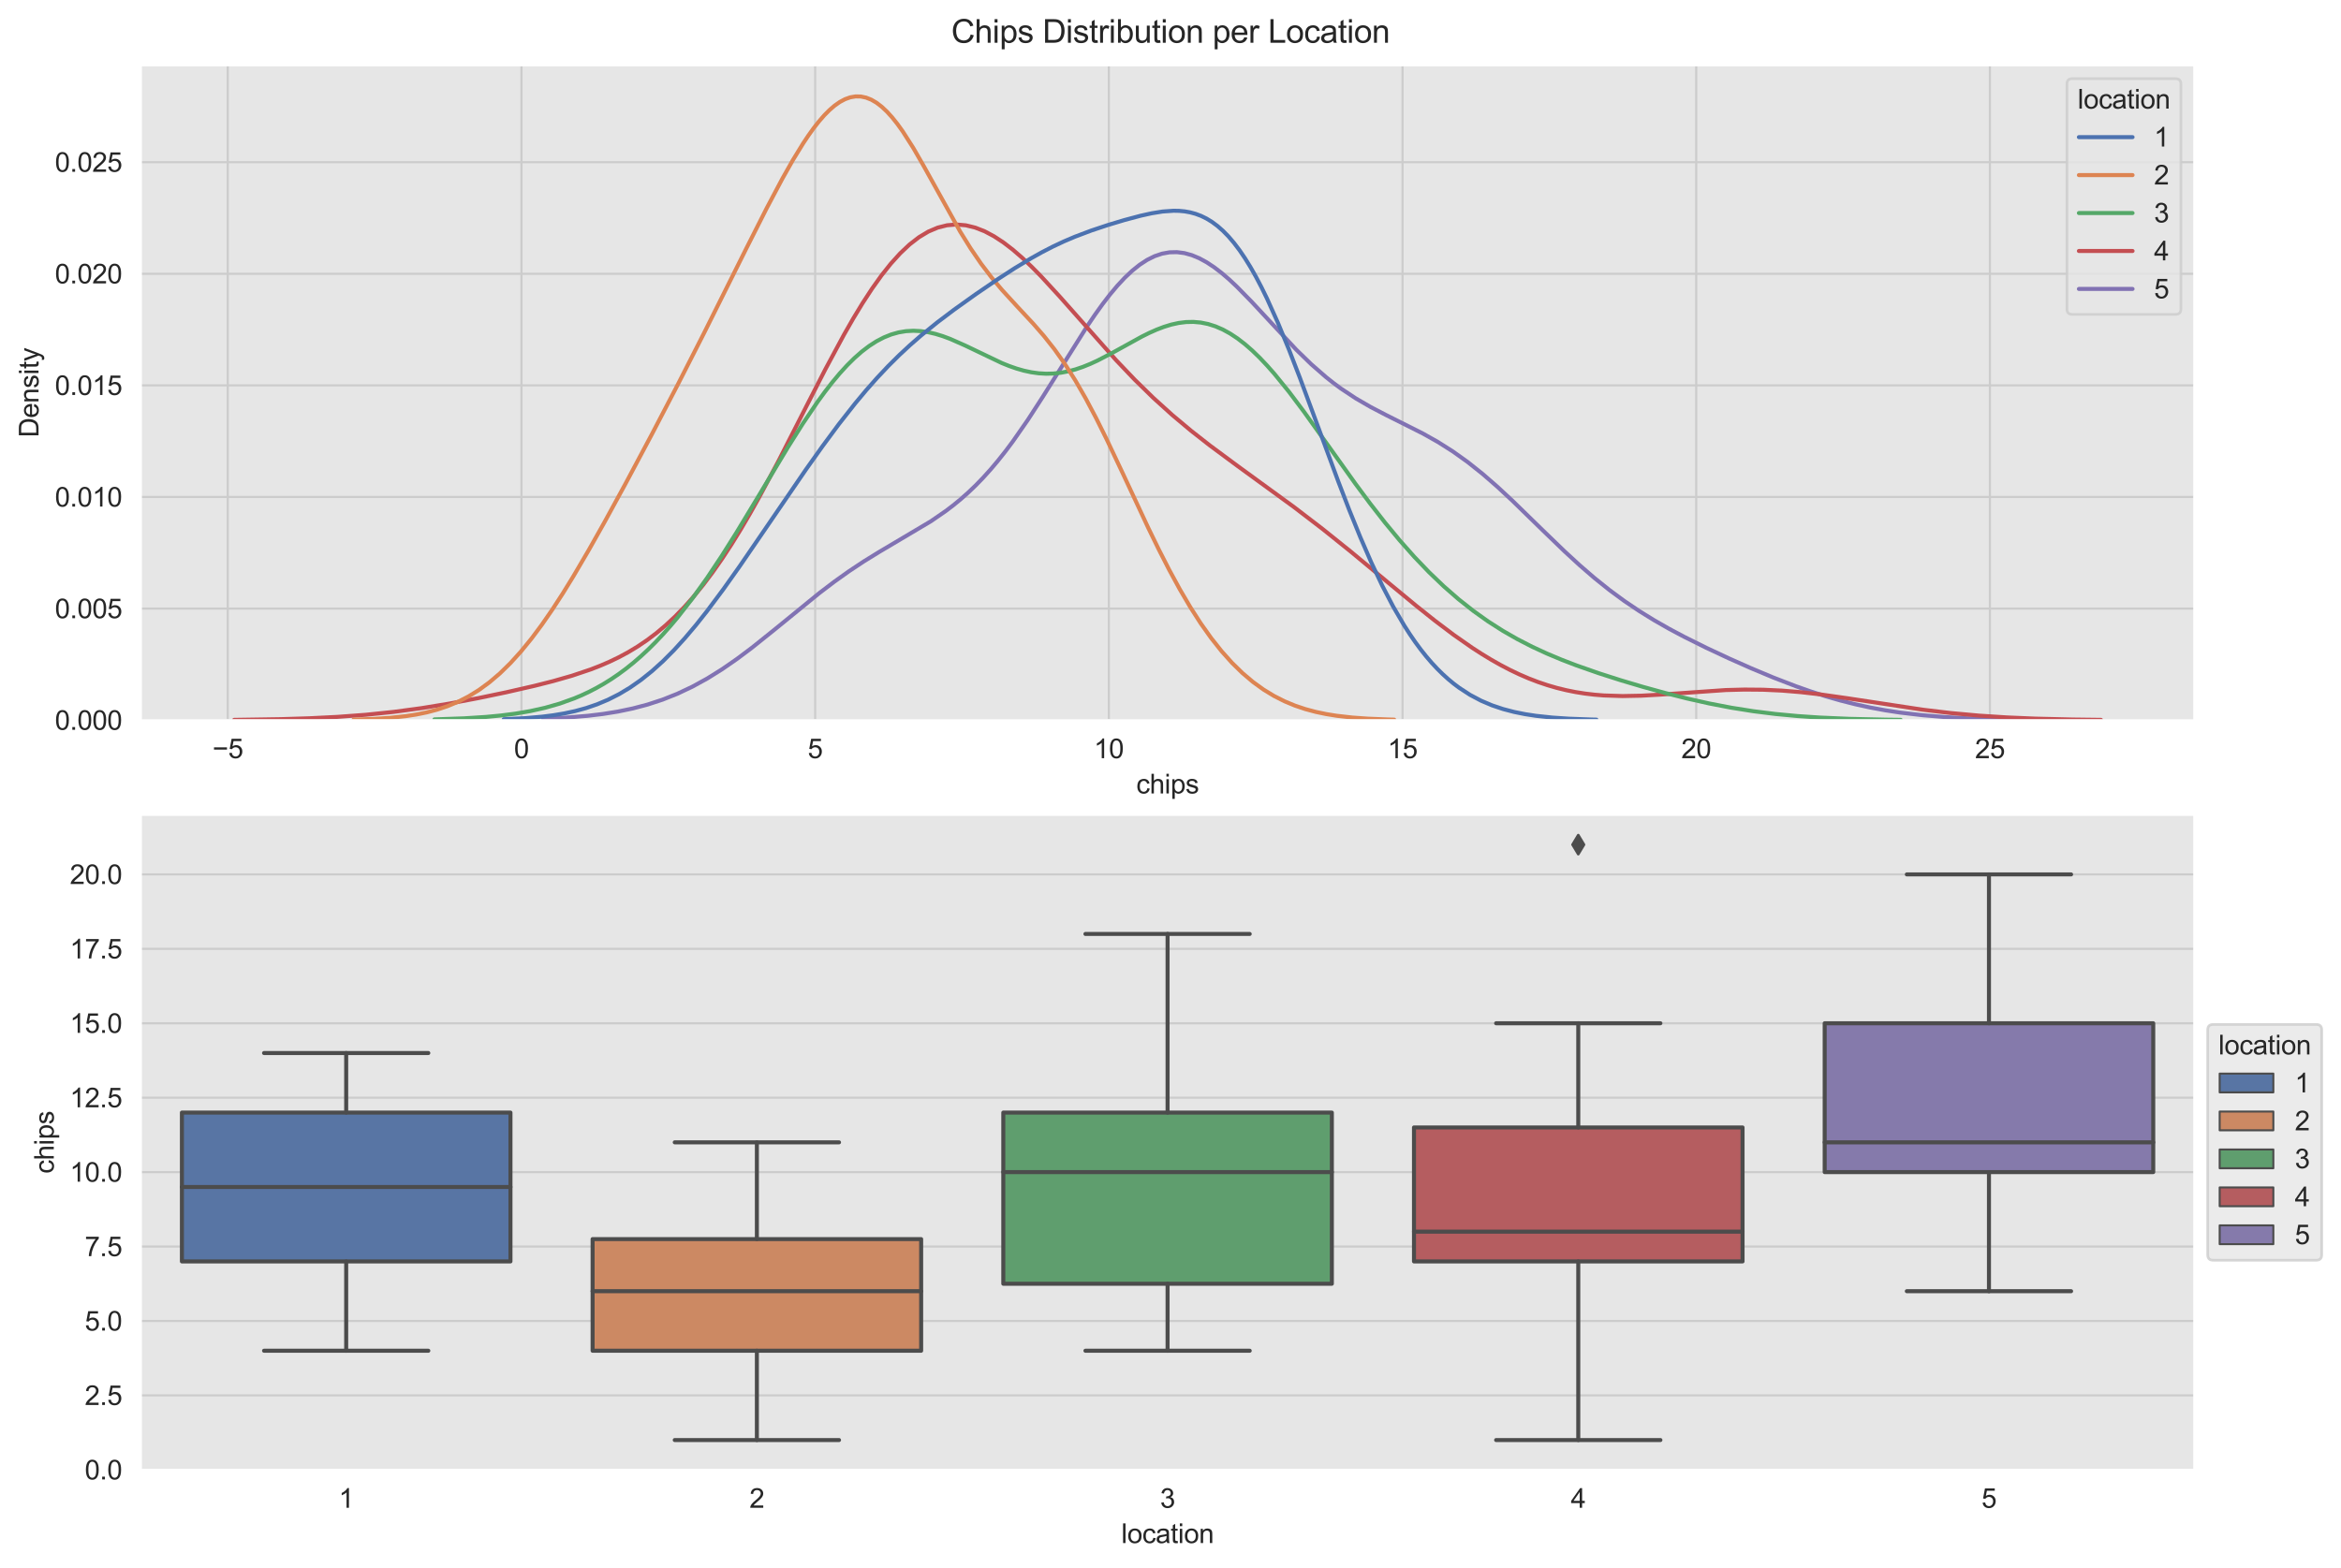 <?xml version="1.0" encoding="utf-8" standalone="no"?>
<!DOCTYPE svg PUBLIC "-//W3C//DTD SVG 1.1//EN"
  "http://www.w3.org/Graphics/SVG/1.1/DTD/svg11.dtd">
<svg height="584.4pt" version="1.1" viewBox="0 0 872.4 584.4" width="872.4pt" xmlns="http://www.w3.org/2000/svg" xmlns:xlink="http://www.w3.org/1999/xlink">
 <defs>
  <style type="text/css">*{stroke-linecap:butt;stroke-linejoin:round;}</style>
 </defs>
 <g id="figure_1">
  <g id="patch_1">
   <path d="M 0 584.4 
L 872.4 584.4 
L 872.4 0 
L 0 0 
z
" style="fill:#ffffff;"/>
  </g>
  <g id="axes_1">
   <g id="patch_2">
    <path d="M 52.484 268.469 
L 817.734 268.469 
L 817.734 24.321 
L 52.484 24.321 
z
" style="fill:#e6e6e6;"/>
   </g>
   <g id="matplotlib.axis_1">
    <g id="xtick_1">
     <g id="line2d_1">
      <path clip-path="url(#pe38c651e0c)" d="M 84.878 268.469 
L 84.878 24.321 
" style="fill:none;stroke:#cccccc;stroke-linecap:round;stroke-width:0.8;"/>
     </g>
     <g id="text_1">
      <!-- −5 -->
      <g style="fill:#262626;" transform="translate(79.178 282.627)scale(0.1 -0.1)">
       <defs>
        <path d="M 3381 1997 
L 356 1997 
L 356 2522 
L 3381 2522 
L 3381 1997 
z
" id="ArialMT-2212" transform="scale(0.016)"/>
        <path d="M 266 1200 
L 856 1250 
Q 922 819 1161 601 
Q 1400 384 1738 384 
Q 2144 384 2425 690 
Q 2706 997 2706 1503 
Q 2706 1984 2436 2262 
Q 2166 2541 1728 2541 
Q 1456 2541 1237 2417 
Q 1019 2294 894 2097 
L 366 2166 
L 809 4519 
L 3088 4519 
L 3088 3981 
L 1259 3981 
L 1013 2750 
Q 1425 3038 1878 3038 
Q 2478 3038 2890 2622 
Q 3303 2206 3303 1553 
Q 3303 931 2941 478 
Q 2500 -78 1738 -78 
Q 1113 -78 717 272 
Q 322 622 266 1200 
z
" id="ArialMT-35" transform="scale(0.016)"/>
       </defs>
       <use xlink:href="#ArialMT-2212"/>
       <use x="58.398" xlink:href="#ArialMT-35"/>
      </g>
     </g>
    </g>
    <g id="xtick_2">
     <g id="line2d_2">
      <path clip-path="url(#pe38c651e0c)" d="M 194.325 268.469 
L 194.325 24.321 
" style="fill:none;stroke:#cccccc;stroke-linecap:round;stroke-width:0.8;"/>
     </g>
     <g id="text_2">
      <!-- 0 -->
      <g style="fill:#262626;" transform="translate(191.545 282.627)scale(0.1 -0.1)">
       <defs>
        <path d="M 266 2259 
Q 266 3072 433 3567 
Q 600 4063 929 4331 
Q 1259 4600 1759 4600 
Q 2128 4600 2406 4451 
Q 2684 4303 2865 4023 
Q 3047 3744 3150 3342 
Q 3253 2941 3253 2259 
Q 3253 1453 3087 958 
Q 2922 463 2592 192 
Q 2263 -78 1759 -78 
Q 1097 -78 719 397 
Q 266 969 266 2259 
z
M 844 2259 
Q 844 1131 1108 757 
Q 1372 384 1759 384 
Q 2147 384 2411 759 
Q 2675 1134 2675 2259 
Q 2675 3391 2411 3762 
Q 2147 4134 1753 4134 
Q 1366 4134 1134 3806 
Q 844 3388 844 2259 
z
" id="ArialMT-30" transform="scale(0.016)"/>
       </defs>
       <use xlink:href="#ArialMT-30"/>
      </g>
     </g>
    </g>
    <g id="xtick_3">
     <g id="line2d_3">
      <path clip-path="url(#pe38c651e0c)" d="M 303.773 268.469 
L 303.773 24.321 
" style="fill:none;stroke:#cccccc;stroke-linecap:round;stroke-width:0.8;"/>
     </g>
     <g id="text_3">
      <!-- 5 -->
      <g style="fill:#262626;" transform="translate(300.992 282.627)scale(0.1 -0.1)">
       <use xlink:href="#ArialMT-35"/>
      </g>
     </g>
    </g>
    <g id="xtick_4">
     <g id="line2d_4">
      <path clip-path="url(#pe38c651e0c)" d="M 413.22 268.469 
L 413.22 24.321 
" style="fill:none;stroke:#cccccc;stroke-linecap:round;stroke-width:0.8;"/>
     </g>
     <g id="text_4">
      <!-- 10 -->
      <g style="fill:#262626;" transform="translate(407.659 282.627)scale(0.1 -0.1)">
       <defs>
        <path d="M 2384 0 
L 1822 0 
L 1822 3584 
Q 1619 3391 1289 3197 
Q 959 3003 697 2906 
L 697 3450 
Q 1169 3672 1522 3987 
Q 1875 4303 2022 4600 
L 2384 4600 
L 2384 0 
z
" id="ArialMT-31" transform="scale(0.016)"/>
       </defs>
       <use xlink:href="#ArialMT-31"/>
       <use x="55.615" xlink:href="#ArialMT-30"/>
      </g>
     </g>
    </g>
    <g id="xtick_5">
     <g id="line2d_5">
      <path clip-path="url(#pe38c651e0c)" d="M 522.667 268.469 
L 522.667 24.321 
" style="fill:none;stroke:#cccccc;stroke-linecap:round;stroke-width:0.8;"/>
     </g>
     <g id="text_5">
      <!-- 15 -->
      <g style="fill:#262626;" transform="translate(517.106 282.627)scale(0.1 -0.1)">
       <use xlink:href="#ArialMT-31"/>
       <use x="55.615" xlink:href="#ArialMT-35"/>
      </g>
     </g>
    </g>
    <g id="xtick_6">
     <g id="line2d_6">
      <path clip-path="url(#pe38c651e0c)" d="M 632.114 268.469 
L 632.114 24.321 
" style="fill:none;stroke:#cccccc;stroke-linecap:round;stroke-width:0.8;"/>
     </g>
     <g id="text_6">
      <!-- 20 -->
      <g style="fill:#262626;" transform="translate(626.553 282.627)scale(0.1 -0.1)">
       <defs>
        <path d="M 3222 541 
L 3222 0 
L 194 0 
Q 188 203 259 391 
Q 375 700 629 1000 
Q 884 1300 1366 1694 
Q 2113 2306 2375 2664 
Q 2638 3022 2638 3341 
Q 2638 3675 2398 3904 
Q 2159 4134 1775 4134 
Q 1369 4134 1125 3890 
Q 881 3647 878 3216 
L 300 3275 
Q 359 3922 746 4261 
Q 1134 4600 1788 4600 
Q 2447 4600 2831 4234 
Q 3216 3869 3216 3328 
Q 3216 3053 3103 2787 
Q 2991 2522 2730 2228 
Q 2469 1934 1863 1422 
Q 1356 997 1212 845 
Q 1069 694 975 541 
L 3222 541 
z
" id="ArialMT-32" transform="scale(0.016)"/>
       </defs>
       <use xlink:href="#ArialMT-32"/>
       <use x="55.615" xlink:href="#ArialMT-30"/>
      </g>
     </g>
    </g>
    <g id="xtick_7">
     <g id="line2d_7">
      <path clip-path="url(#pe38c651e0c)" d="M 741.561 268.469 
L 741.561 24.321 
" style="fill:none;stroke:#cccccc;stroke-linecap:round;stroke-width:0.8;"/>
     </g>
     <g id="text_7">
      <!-- 25 -->
      <g style="fill:#262626;" transform="translate(736 282.627)scale(0.1 -0.1)">
       <use xlink:href="#ArialMT-32"/>
       <use x="55.615" xlink:href="#ArialMT-35"/>
      </g>
     </g>
    </g>
    <g id="text_8">
     <!-- chips -->
     <g style="fill:#262626;" transform="translate(423.437 295.773)scale(0.1 -0.1)">
      <defs>
       <path d="M 2588 1216 
L 3141 1144 
Q 3050 572 2676 248 
Q 2303 -75 1759 -75 
Q 1078 -75 664 370 
Q 250 816 250 1647 
Q 250 2184 428 2587 
Q 606 2991 970 3192 
Q 1334 3394 1763 3394 
Q 2303 3394 2647 3120 
Q 2991 2847 3088 2344 
L 2541 2259 
Q 2463 2594 2264 2762 
Q 2066 2931 1784 2931 
Q 1359 2931 1093 2626 
Q 828 2322 828 1663 
Q 828 994 1084 691 
Q 1341 388 1753 388 
Q 2084 388 2306 591 
Q 2528 794 2588 1216 
z
" id="ArialMT-63" transform="scale(0.016)"/>
       <path d="M 422 0 
L 422 4581 
L 984 4581 
L 984 2938 
Q 1378 3394 1978 3394 
Q 2347 3394 2619 3248 
Q 2891 3103 3008 2847 
Q 3125 2591 3125 2103 
L 3125 0 
L 2563 0 
L 2563 2103 
Q 2563 2525 2380 2717 
Q 2197 2909 1863 2909 
Q 1613 2909 1392 2779 
Q 1172 2650 1078 2428 
Q 984 2206 984 1816 
L 984 0 
L 422 0 
z
" id="ArialMT-68" transform="scale(0.016)"/>
       <path d="M 425 3934 
L 425 4581 
L 988 4581 
L 988 3934 
L 425 3934 
z
M 425 0 
L 425 3319 
L 988 3319 
L 988 0 
L 425 0 
z
" id="ArialMT-69" transform="scale(0.016)"/>
       <path d="M 422 -1272 
L 422 3319 
L 934 3319 
L 934 2888 
Q 1116 3141 1344 3267 
Q 1572 3394 1897 3394 
Q 2322 3394 2647 3175 
Q 2972 2956 3137 2557 
Q 3303 2159 3303 1684 
Q 3303 1175 3120 767 
Q 2938 359 2589 142 
Q 2241 -75 1856 -75 
Q 1575 -75 1351 44 
Q 1128 163 984 344 
L 984 -1272 
L 422 -1272 
z
M 931 1641 
Q 931 1000 1190 694 
Q 1450 388 1819 388 
Q 2194 388 2461 705 
Q 2728 1022 2728 1688 
Q 2728 2322 2467 2637 
Q 2206 2953 1844 2953 
Q 1484 2953 1207 2617 
Q 931 2281 931 1641 
z
" id="ArialMT-70" transform="scale(0.016)"/>
       <path d="M 197 991 
L 753 1078 
Q 800 744 1014 566 
Q 1228 388 1613 388 
Q 2000 388 2187 545 
Q 2375 703 2375 916 
Q 2375 1106 2209 1216 
Q 2094 1291 1634 1406 
Q 1016 1563 777 1677 
Q 538 1791 414 1992 
Q 291 2194 291 2438 
Q 291 2659 392 2848 
Q 494 3038 669 3163 
Q 800 3259 1026 3326 
Q 1253 3394 1513 3394 
Q 1903 3394 2198 3281 
Q 2494 3169 2634 2976 
Q 2775 2784 2828 2463 
L 2278 2388 
Q 2241 2644 2061 2787 
Q 1881 2931 1553 2931 
Q 1166 2931 1000 2803 
Q 834 2675 834 2503 
Q 834 2394 903 2306 
Q 972 2216 1119 2156 
Q 1203 2125 1616 2013 
Q 2213 1853 2448 1751 
Q 2684 1650 2818 1456 
Q 2953 1263 2953 975 
Q 2953 694 2789 445 
Q 2625 197 2315 61 
Q 2006 -75 1616 -75 
Q 969 -75 630 194 
Q 291 463 197 991 
z
" id="ArialMT-73" transform="scale(0.016)"/>
      </defs>
      <use xlink:href="#ArialMT-63"/>
      <use x="50" xlink:href="#ArialMT-68"/>
      <use x="105.615" xlink:href="#ArialMT-69"/>
      <use x="127.832" xlink:href="#ArialMT-70"/>
      <use x="183.447" xlink:href="#ArialMT-73"/>
     </g>
    </g>
   </g>
   <g id="matplotlib.axis_2">
    <g id="ytick_1">
     <g id="line2d_8">
      <path clip-path="url(#pe38c651e0c)" d="M 52.484 268.469 
L 817.734 268.469 
" style="fill:none;stroke:#cccccc;stroke-linecap:round;stroke-width:0.8;"/>
     </g>
     <g id="text_9">
      <!-- 0.000 -->
      <g style="fill:#262626;" transform="translate(20.462 272.048)scale(0.1 -0.1)">
       <defs>
        <path d="M 581 0 
L 581 641 
L 1222 641 
L 1222 0 
L 581 0 
z
" id="ArialMT-2e" transform="scale(0.016)"/>
       </defs>
       <use xlink:href="#ArialMT-30"/>
       <use x="55.615" xlink:href="#ArialMT-2e"/>
       <use x="83.398" xlink:href="#ArialMT-30"/>
       <use x="139.014" xlink:href="#ArialMT-30"/>
       <use x="194.629" xlink:href="#ArialMT-30"/>
      </g>
     </g>
    </g>
    <g id="ytick_2">
     <g id="line2d_9">
      <path clip-path="url(#pe38c651e0c)" d="M 52.484 226.867 
L 817.734 226.867 
" style="fill:none;stroke:#cccccc;stroke-linecap:round;stroke-width:0.8;"/>
     </g>
     <g id="text_10">
      <!-- 0.005 -->
      <g style="fill:#262626;" transform="translate(20.462 230.446)scale(0.1 -0.1)">
       <use xlink:href="#ArialMT-30"/>
       <use x="55.615" xlink:href="#ArialMT-2e"/>
       <use x="83.398" xlink:href="#ArialMT-30"/>
       <use x="139.014" xlink:href="#ArialMT-30"/>
       <use x="194.629" xlink:href="#ArialMT-35"/>
      </g>
     </g>
    </g>
    <g id="ytick_3">
     <g id="line2d_10">
      <path clip-path="url(#pe38c651e0c)" d="M 52.484 185.264 
L 817.734 185.264 
" style="fill:none;stroke:#cccccc;stroke-linecap:round;stroke-width:0.8;"/>
     </g>
     <g id="text_11">
      <!-- 0.010 -->
      <g style="fill:#262626;" transform="translate(20.462 188.843)scale(0.1 -0.1)">
       <use xlink:href="#ArialMT-30"/>
       <use x="55.615" xlink:href="#ArialMT-2e"/>
       <use x="83.398" xlink:href="#ArialMT-30"/>
       <use x="139.014" xlink:href="#ArialMT-31"/>
       <use x="194.629" xlink:href="#ArialMT-30"/>
      </g>
     </g>
    </g>
    <g id="ytick_4">
     <g id="line2d_11">
      <path clip-path="url(#pe38c651e0c)" d="M 52.484 143.662 
L 817.734 143.662 
" style="fill:none;stroke:#cccccc;stroke-linecap:round;stroke-width:0.8;"/>
     </g>
     <g id="text_12">
      <!-- 0.015 -->
      <g style="fill:#262626;" transform="translate(20.462 147.24)scale(0.1 -0.1)">
       <use xlink:href="#ArialMT-30"/>
       <use x="55.615" xlink:href="#ArialMT-2e"/>
       <use x="83.398" xlink:href="#ArialMT-30"/>
       <use x="139.014" xlink:href="#ArialMT-31"/>
       <use x="194.629" xlink:href="#ArialMT-35"/>
      </g>
     </g>
    </g>
    <g id="ytick_5">
     <g id="line2d_12">
      <path clip-path="url(#pe38c651e0c)" d="M 52.484 102.059 
L 817.734 102.059 
" style="fill:none;stroke:#cccccc;stroke-linecap:round;stroke-width:0.8;"/>
     </g>
     <g id="text_13">
      <!-- 0.020 -->
      <g style="fill:#262626;" transform="translate(20.462 105.638)scale(0.1 -0.1)">
       <use xlink:href="#ArialMT-30"/>
       <use x="55.615" xlink:href="#ArialMT-2e"/>
       <use x="83.398" xlink:href="#ArialMT-30"/>
       <use x="139.014" xlink:href="#ArialMT-32"/>
       <use x="194.629" xlink:href="#ArialMT-30"/>
      </g>
     </g>
    </g>
    <g id="ytick_6">
     <g id="line2d_13">
      <path clip-path="url(#pe38c651e0c)" d="M 52.484 60.456 
L 817.734 60.456 
" style="fill:none;stroke:#cccccc;stroke-linecap:round;stroke-width:0.8;"/>
     </g>
     <g id="text_14">
      <!-- 0.025 -->
      <g style="fill:#262626;" transform="translate(20.462 64.035)scale(0.1 -0.1)">
       <use xlink:href="#ArialMT-30"/>
       <use x="55.615" xlink:href="#ArialMT-2e"/>
       <use x="83.398" xlink:href="#ArialMT-30"/>
       <use x="139.014" xlink:href="#ArialMT-32"/>
       <use x="194.629" xlink:href="#ArialMT-35"/>
      </g>
     </g>
    </g>
    <g id="text_15">
     <!-- Density -->
     <g style="fill:#262626;" transform="translate(14.358 163.067)rotate(-90)scale(0.1 -0.1)">
      <defs>
       <path d="M 494 0 
L 494 4581 
L 2072 4581 
Q 2606 4581 2888 4516 
Q 3281 4425 3559 4188 
Q 3922 3881 4101 3404 
Q 4281 2928 4281 2316 
Q 4281 1794 4159 1391 
Q 4038 988 3847 723 
Q 3656 459 3429 307 
Q 3203 156 2883 78 
Q 2563 0 2147 0 
L 494 0 
z
M 1100 541 
L 2078 541 
Q 2531 541 2789 625 
Q 3047 709 3200 863 
Q 3416 1078 3536 1442 
Q 3656 1806 3656 2325 
Q 3656 3044 3420 3430 
Q 3184 3816 2847 3947 
Q 2603 4041 2063 4041 
L 1100 4041 
L 1100 541 
z
" id="ArialMT-44" transform="scale(0.016)"/>
       <path d="M 2694 1069 
L 3275 997 
Q 3138 488 2766 206 
Q 2394 -75 1816 -75 
Q 1088 -75 661 373 
Q 234 822 234 1631 
Q 234 2469 665 2931 
Q 1097 3394 1784 3394 
Q 2450 3394 2872 2941 
Q 3294 2488 3294 1666 
Q 3294 1616 3291 1516 
L 816 1516 
Q 847 969 1125 678 
Q 1403 388 1819 388 
Q 2128 388 2347 550 
Q 2566 713 2694 1069 
z
M 847 1978 
L 2700 1978 
Q 2663 2397 2488 2606 
Q 2219 2931 1791 2931 
Q 1403 2931 1139 2672 
Q 875 2413 847 1978 
z
" id="ArialMT-65" transform="scale(0.016)"/>
       <path d="M 422 0 
L 422 3319 
L 928 3319 
L 928 2847 
Q 1294 3394 1984 3394 
Q 2284 3394 2536 3286 
Q 2788 3178 2913 3003 
Q 3038 2828 3088 2588 
Q 3119 2431 3119 2041 
L 3119 0 
L 2556 0 
L 2556 2019 
Q 2556 2363 2490 2533 
Q 2425 2703 2258 2804 
Q 2091 2906 1866 2906 
Q 1506 2906 1245 2678 
Q 984 2450 984 1813 
L 984 0 
L 422 0 
z
" id="ArialMT-6e" transform="scale(0.016)"/>
       <path d="M 1650 503 
L 1731 6 
Q 1494 -44 1306 -44 
Q 1000 -44 831 53 
Q 663 150 594 308 
Q 525 466 525 972 
L 525 2881 
L 113 2881 
L 113 3319 
L 525 3319 
L 525 4141 
L 1084 4478 
L 1084 3319 
L 1650 3319 
L 1650 2881 
L 1084 2881 
L 1084 941 
Q 1084 700 1114 631 
Q 1144 563 1211 522 
Q 1278 481 1403 481 
Q 1497 481 1650 503 
z
" id="ArialMT-74" transform="scale(0.016)"/>
       <path d="M 397 -1278 
L 334 -750 
Q 519 -800 656 -800 
Q 844 -800 956 -737 
Q 1069 -675 1141 -563 
Q 1194 -478 1313 -144 
Q 1328 -97 1363 -6 
L 103 3319 
L 709 3319 
L 1400 1397 
Q 1534 1031 1641 628 
Q 1738 1016 1872 1384 
L 2581 3319 
L 3144 3319 
L 1881 -56 
Q 1678 -603 1566 -809 
Q 1416 -1088 1222 -1217 
Q 1028 -1347 759 -1347 
Q 597 -1347 397 -1278 
z
" id="ArialMT-79" transform="scale(0.016)"/>
      </defs>
      <use xlink:href="#ArialMT-44"/>
      <use x="72.217" xlink:href="#ArialMT-65"/>
      <use x="127.832" xlink:href="#ArialMT-6e"/>
      <use x="183.447" xlink:href="#ArialMT-73"/>
      <use x="233.447" xlink:href="#ArialMT-69"/>
      <use x="255.664" xlink:href="#ArialMT-74"/>
      <use x="283.447" xlink:href="#ArialMT-79"/>
     </g>
    </g>
   </g>
   <g id="line2d_14">
    <path clip-path="url(#pe38c651e0c)" d="M 202.444 267.942 
L 210.779 267.519 
L 219.114 266.823 
L 224.671 266.149 
L 230.227 265.257 
L 235.784 264.101 
L 241.341 262.635 
L 246.897 260.815 
L 252.454 258.603 
L 258.011 255.975 
L 263.567 252.922 
L 269.124 249.453 
L 274.681 245.604 
L 280.237 241.434 
L 288.572 234.755 
L 305.242 221.159 
L 310.799 216.926 
L 316.356 212.959 
L 321.912 209.275 
L 327.469 205.843 
L 346.917 194.3 
L 352.474 190.47 
L 355.252 188.353 
L 358.031 186.072 
L 360.809 183.611 
L 363.587 180.955 
L 366.366 178.091 
L 369.144 175.014 
L 371.922 171.721 
L 374.701 168.214 
L 377.479 164.502 
L 383.036 156.521 
L 388.592 147.946 
L 405.262 121.426 
L 408.041 117.336 
L 410.819 113.462 
L 413.597 109.845 
L 416.376 106.525 
L 419.154 103.54 
L 421.932 100.921 
L 424.711 98.696 
L 427.489 96.884 
L 430.267 95.502 
L 433.046 94.559 
L 435.824 94.057 
L 438.602 93.991 
L 441.381 94.351 
L 444.159 95.12 
L 446.937 96.277 
L 449.716 97.793 
L 452.494 99.636 
L 455.272 101.771 
L 458.051 104.16 
L 460.829 106.761 
L 466.386 112.432 
L 483.055 130.339 
L 488.612 135.741 
L 494.169 140.59 
L 496.947 142.79 
L 499.725 144.842 
L 505.282 148.529 
L 510.839 151.747 
L 516.395 154.642 
L 530.287 161.624 
L 535.844 164.756 
L 541.4 168.274 
L 546.957 172.24 
L 552.514 176.663 
L 558.07 181.5 
L 563.627 186.666 
L 574.74 197.501 
L 583.075 205.547 
L 588.632 210.655 
L 594.189 215.461 
L 599.745 219.918 
L 605.302 224.014 
L 610.859 227.762 
L 616.415 231.198 
L 621.972 234.371 
L 627.529 237.332 
L 635.864 241.482 
L 644.199 245.382 
L 652.534 249.083 
L 660.869 252.571 
L 669.204 255.787 
L 674.76 257.745 
L 680.317 259.531 
L 685.874 261.132 
L 691.43 262.539 
L 696.987 263.752 
L 702.544 264.777 
L 708.1 265.628 
L 716.435 266.61 
L 724.77 267.298 
L 733.105 267.76 
L 744.219 268.127 
L 755.332 268.315 
L 755.332 268.315 
" style="fill:none;stroke:#8172b3;stroke-linecap:round;stroke-width:1.5;"/>
   </g>
   <g id="line2d_15">
    <path clip-path="url(#pe38c651e0c)" d="M 87.268 268.344 
L 104.748 268.078 
L 115.236 267.753 
L 125.723 267.234 
L 136.211 266.457 
L 146.699 265.372 
L 157.186 263.96 
L 167.674 262.238 
L 178.161 260.256 
L 188.649 258.069 
L 199.137 255.672 
L 206.129 253.901 
L 213.12 251.901 
L 220.112 249.551 
L 223.608 248.195 
L 227.104 246.689 
L 230.6 245.007 
L 234.096 243.125 
L 237.592 241.017 
L 241.087 238.656 
L 244.583 236.018 
L 248.079 233.081 
L 251.575 229.825 
L 255.071 226.234 
L 258.567 222.295 
L 262.063 218.001 
L 265.559 213.35 
L 269.055 208.347 
L 272.55 203.003 
L 276.046 197.335 
L 279.542 191.368 
L 283.038 185.131 
L 290.03 172.009 
L 300.518 151.432 
L 307.509 137.787 
L 314.501 124.787 
L 317.997 118.686 
L 321.493 112.933 
L 324.989 107.581 
L 328.485 102.683 
L 331.98 98.284 
L 335.476 94.422 
L 338.972 91.128 
L 342.468 88.426 
L 345.964 86.329 
L 349.46 84.844 
L 352.956 83.969 
L 356.452 83.692 
L 359.948 83.994 
L 363.443 84.85 
L 366.939 86.226 
L 370.435 88.083 
L 373.931 90.378 
L 377.427 93.063 
L 380.923 96.087 
L 384.419 99.399 
L 387.915 102.947 
L 394.906 110.546 
L 415.882 134.211 
L 422.874 141.543 
L 429.865 148.377 
L 436.857 154.699 
L 443.849 160.555 
L 450.841 166.036 
L 461.328 173.803 
L 482.304 189.084 
L 492.791 197.123 
L 503.279 205.537 
L 517.262 217.14 
L 527.75 225.806 
L 534.742 231.378 
L 541.734 236.658 
L 548.725 241.537 
L 552.221 243.795 
L 555.717 245.918 
L 559.213 247.897 
L 562.709 249.723 
L 566.205 251.393 
L 569.701 252.9 
L 573.197 254.243 
L 576.693 255.421 
L 580.188 256.436 
L 583.684 257.291 
L 587.18 257.992 
L 590.676 258.545 
L 594.172 258.959 
L 597.668 259.244 
L 604.66 259.472 
L 611.651 259.332 
L 618.643 258.94 
L 643.114 257.236 
L 650.106 257.051 
L 657.098 257.113 
L 664.09 257.439 
L 671.081 258.017 
L 678.073 258.814 
L 688.561 260.304 
L 716.528 264.557 
L 727.016 265.806 
L 737.503 266.762 
L 747.991 267.438 
L 758.479 267.882 
L 772.462 268.217 
L 782.95 268.344 
L 782.95 268.344 
" style="fill:none;stroke:#c44e52;stroke-linecap:round;stroke-width:1.5;"/>
   </g>
   <g id="line2d_16">
    <path clip-path="url(#pe38c651e0c)" d="M 161.902 268.163 
L 172.885 267.777 
L 181.122 267.249 
L 186.614 266.725 
L 192.106 266.018 
L 197.597 265.08 
L 203.089 263.855 
L 208.58 262.286 
L 214.072 260.309 
L 216.818 259.147 
L 219.564 257.858 
L 222.309 256.435 
L 225.055 254.871 
L 227.801 253.157 
L 230.547 251.287 
L 233.293 249.255 
L 236.038 247.055 
L 238.784 244.684 
L 241.53 242.137 
L 244.276 239.412 
L 247.022 236.509 
L 249.767 233.426 
L 252.513 230.166 
L 258.005 223.131 
L 263.496 215.449 
L 268.988 207.197 
L 274.48 198.482 
L 282.717 184.854 
L 293.7 166.595 
L 299.192 157.9 
L 304.683 149.794 
L 307.429 146.031 
L 310.175 142.495 
L 312.921 139.211 
L 315.667 136.199 
L 318.412 133.48 
L 321.158 131.067 
L 323.904 128.975 
L 326.65 127.21 
L 329.396 125.778 
L 332.141 124.677 
L 334.887 123.904 
L 337.633 123.449 
L 340.379 123.299 
L 343.125 123.435 
L 345.871 123.834 
L 348.616 124.472 
L 351.362 125.318 
L 354.108 126.34 
L 359.6 128.768 
L 373.329 135.329 
L 376.074 136.432 
L 378.82 137.39 
L 381.566 138.176 
L 384.312 138.769 
L 387.058 139.153 
L 389.803 139.314 
L 392.549 139.248 
L 395.295 138.953 
L 398.041 138.433 
L 400.787 137.7 
L 403.532 136.769 
L 406.278 135.66 
L 409.024 134.399 
L 414.516 131.54 
L 425.499 125.481 
L 428.245 124.119 
L 430.99 122.896 
L 433.736 121.846 
L 436.482 121.003 
L 439.228 120.397 
L 441.974 120.053 
L 444.719 119.993 
L 447.465 120.233 
L 450.211 120.785 
L 452.957 121.657 
L 455.703 122.848 
L 458.448 124.357 
L 461.194 126.176 
L 463.94 128.292 
L 466.686 130.689 
L 469.432 133.348 
L 472.177 136.247 
L 474.923 139.361 
L 480.415 146.131 
L 485.907 153.442 
L 494.144 164.955 
L 505.127 180.347 
L 510.619 187.733 
L 516.11 194.778 
L 521.602 201.417 
L 527.094 207.611 
L 532.585 213.34 
L 538.077 218.597 
L 543.568 223.388 
L 549.06 227.727 
L 554.552 231.637 
L 560.043 235.146 
L 565.535 238.289 
L 571.026 241.108 
L 576.518 243.645 
L 582.01 245.947 
L 587.501 248.055 
L 595.739 250.94 
L 603.976 253.579 
L 612.213 256.027 
L 620.451 258.3 
L 628.688 260.378 
L 636.926 262.226 
L 645.163 263.812 
L 653.401 265.119 
L 661.638 266.149 
L 669.875 266.924 
L 678.113 267.481 
L 689.096 267.958 
L 702.825 268.267 
L 708.317 268.334 
L 708.317 268.334 
" style="fill:none;stroke:#55a868;stroke-linecap:round;stroke-width:1.5;"/>
   </g>
   <g id="line2d_17">
    <path clip-path="url(#pe38c651e0c)" d="M 131.762 268.25 
L 139.557 267.968 
L 145.403 267.581 
L 151.249 266.953 
L 155.147 266.349 
L 159.044 265.554 
L 162.942 264.524 
L 166.839 263.216 
L 170.737 261.584 
L 174.634 259.582 
L 178.532 257.171 
L 182.429 254.315 
L 186.327 250.988 
L 190.224 247.177 
L 194.122 242.879 
L 198.019 238.106 
L 201.917 232.884 
L 205.814 227.249 
L 209.712 221.246 
L 213.609 214.927 
L 219.455 204.971 
L 225.302 194.592 
L 233.097 180.323 
L 242.84 162.044 
L 252.584 143.357 
L 262.328 124.24 
L 277.918 93.021 
L 285.713 77.618 
L 291.559 66.593 
L 295.456 59.707 
L 299.354 53.364 
L 301.303 50.45 
L 303.251 47.737 
L 305.2 45.248 
L 307.149 43.008 
L 309.098 41.038 
L 311.046 39.361 
L 312.995 37.996 
L 314.944 36.961 
L 316.893 36.272 
L 318.841 35.941 
L 320.79 35.976 
L 322.739 36.381 
L 324.688 37.155 
L 326.636 38.294 
L 328.585 39.787 
L 330.534 41.619 
L 332.483 43.771 
L 334.431 46.218 
L 336.38 48.932 
L 340.278 55.032 
L 344.175 61.787 
L 357.816 86.325 
L 361.714 92.599 
L 365.611 98.299 
L 369.509 103.427 
L 373.406 108.066 
L 379.252 114.441 
L 385.099 120.72 
L 388.996 125.198 
L 392.894 130.119 
L 396.791 135.61 
L 400.689 141.738 
L 404.586 148.507 
L 408.484 155.863 
L 412.381 163.701 
L 418.227 176.054 
L 427.971 196.905 
L 431.869 204.9 
L 435.766 212.516 
L 439.664 219.668 
L 443.561 226.297 
L 447.458 232.365 
L 451.356 237.856 
L 455.253 242.771 
L 459.151 247.121 
L 463.048 250.929 
L 466.946 254.224 
L 470.843 257.041 
L 474.741 259.417 
L 478.638 261.395 
L 482.536 263.018 
L 486.433 264.33 
L 490.331 265.373 
L 494.228 266.19 
L 498.126 266.818 
L 503.972 267.482 
L 509.818 267.901 
L 517.613 268.213 
L 519.562 268.262 
L 519.562 268.262 
" style="fill:none;stroke:#dd8452;stroke-linecap:round;stroke-width:1.5;"/>
   </g>
   <g id="line2d_18">
    <path clip-path="url(#pe38c651e0c)" d="M 187.747 268.107 
L 195.931 267.693 
L 202.069 267.152 
L 206.161 266.633 
L 210.254 265.95 
L 214.346 265.066 
L 218.438 263.944 
L 222.53 262.542 
L 226.622 260.823 
L 230.714 258.751 
L 234.806 256.295 
L 238.898 253.433 
L 242.991 250.153 
L 247.083 246.453 
L 251.175 242.345 
L 255.267 237.85 
L 259.359 233.003 
L 263.451 227.843 
L 269.589 219.62 
L 275.728 210.97 
L 285.958 196.038 
L 300.28 175.114 
L 306.419 166.47 
L 312.557 158.185 
L 318.695 150.371 
L 322.787 145.471 
L 326.879 140.843 
L 330.971 136.496 
L 335.064 132.429 
L 339.156 128.628 
L 343.248 125.066 
L 349.386 120.1 
L 355.524 115.469 
L 363.708 109.622 
L 371.893 104.036 
L 378.031 100.05 
L 384.169 96.329 
L 388.261 94.041 
L 392.353 91.93 
L 396.445 90.006 
L 400.538 88.262 
L 406.676 85.943 
L 412.814 83.897 
L 418.952 82.05 
L 425.09 80.412 
L 429.182 79.505 
L 433.275 78.847 
L 437.367 78.56 
L 439.413 78.601 
L 441.459 78.794 
L 443.505 79.158 
L 445.551 79.714 
L 447.597 80.484 
L 449.643 81.487 
L 451.689 82.742 
L 453.735 84.264 
L 455.781 86.069 
L 457.827 88.166 
L 459.873 90.564 
L 461.92 93.267 
L 463.966 96.277 
L 466.012 99.59 
L 468.058 103.2 
L 470.104 107.097 
L 472.15 111.266 
L 476.242 120.351 
L 480.334 130.282 
L 484.426 140.854 
L 490.564 157.404 
L 498.749 179.541 
L 502.841 190.16 
L 506.933 200.245 
L 511.025 209.665 
L 515.117 218.326 
L 519.209 226.169 
L 523.301 233.169 
L 525.348 236.354 
L 527.394 239.331 
L 529.44 242.105 
L 531.486 244.681 
L 533.532 247.065 
L 535.578 249.264 
L 537.624 251.286 
L 539.67 253.139 
L 541.716 254.832 
L 543.762 256.373 
L 547.854 259.037 
L 551.946 261.202 
L 556.038 262.939 
L 560.131 264.314 
L 564.223 265.387 
L 568.315 266.213 
L 572.407 266.839 
L 578.545 267.494 
L 584.683 267.904 
L 592.868 268.21 
L 594.914 268.258 
L 594.914 268.258 
" style="fill:none;stroke:#4c72b0;stroke-linecap:round;stroke-width:1.5;"/>
   </g>
   <g id="patch_3">
    <path d="M 52.484 268.469 
L 52.484 24.321 
" style="fill:none;stroke:#ffffff;stroke-linecap:square;stroke-linejoin:miter;stroke-width:0.8;"/>
   </g>
   <g id="patch_4">
    <path d="M 817.734 268.469 
L 817.734 24.321 
" style="fill:none;stroke:#ffffff;stroke-linecap:square;stroke-linejoin:miter;stroke-width:0.8;"/>
   </g>
   <g id="patch_5">
    <path d="M 52.484 268.469 
L 817.734 268.469 
" style="fill:none;stroke:#ffffff;stroke-linecap:square;stroke-linejoin:miter;stroke-width:0.8;"/>
   </g>
   <g id="patch_6">
    <path d="M 52.484 24.321 
L 817.734 24.321 
" style="fill:none;stroke:#ffffff;stroke-linecap:square;stroke-linejoin:miter;stroke-width:0.8;"/>
   </g>
   <g id="legend_1">
    <g id="patch_7">
     <path d="M 772.268 117.193 
L 810.734 117.193 
Q 812.734 117.193 812.734 115.193 
L 812.734 31.321 
Q 812.734 29.321 810.734 29.321 
L 772.268 29.321 
Q 770.268 29.321 770.268 31.321 
L 770.268 115.193 
Q 770.268 117.193 772.268 117.193 
z
" style="fill:#e6e6e6;opacity:0.8;stroke:#cccccc;stroke-linejoin:miter;"/>
    </g>
    <g id="text_16">
     <!-- location -->
     <g style="fill:#262626;" transform="translate(774.268 40.479)scale(0.1 -0.1)">
      <defs>
       <path d="M 409 0 
L 409 4581 
L 972 4581 
L 972 0 
L 409 0 
z
" id="ArialMT-6c" transform="scale(0.016)"/>
       <path d="M 213 1659 
Q 213 2581 725 3025 
Q 1153 3394 1769 3394 
Q 2453 3394 2887 2945 
Q 3322 2497 3322 1706 
Q 3322 1066 3130 698 
Q 2938 331 2570 128 
Q 2203 -75 1769 -75 
Q 1072 -75 642 372 
Q 213 819 213 1659 
z
M 791 1659 
Q 791 1022 1069 705 
Q 1347 388 1769 388 
Q 2188 388 2466 706 
Q 2744 1025 2744 1678 
Q 2744 2294 2464 2611 
Q 2184 2928 1769 2928 
Q 1347 2928 1069 2612 
Q 791 2297 791 1659 
z
" id="ArialMT-6f" transform="scale(0.016)"/>
       <path d="M 2588 409 
Q 2275 144 1986 34 
Q 1697 -75 1366 -75 
Q 819 -75 525 192 
Q 231 459 231 875 
Q 231 1119 342 1320 
Q 453 1522 633 1644 
Q 813 1766 1038 1828 
Q 1203 1872 1538 1913 
Q 2219 1994 2541 2106 
Q 2544 2222 2544 2253 
Q 2544 2597 2384 2738 
Q 2169 2928 1744 2928 
Q 1347 2928 1158 2789 
Q 969 2650 878 2297 
L 328 2372 
Q 403 2725 575 2942 
Q 747 3159 1072 3276 
Q 1397 3394 1825 3394 
Q 2250 3394 2515 3294 
Q 2781 3194 2906 3042 
Q 3031 2891 3081 2659 
Q 3109 2516 3109 2141 
L 3109 1391 
Q 3109 606 3145 398 
Q 3181 191 3288 0 
L 2700 0 
Q 2613 175 2588 409 
z
M 2541 1666 
Q 2234 1541 1622 1453 
Q 1275 1403 1131 1340 
Q 988 1278 909 1158 
Q 831 1038 831 891 
Q 831 666 1001 516 
Q 1172 366 1500 366 
Q 1825 366 2078 508 
Q 2331 650 2450 897 
Q 2541 1088 2541 1459 
L 2541 1666 
z
" id="ArialMT-61" transform="scale(0.016)"/>
      </defs>
      <use xlink:href="#ArialMT-6c"/>
      <use x="22.217" xlink:href="#ArialMT-6f"/>
      <use x="77.832" xlink:href="#ArialMT-63"/>
      <use x="127.832" xlink:href="#ArialMT-61"/>
      <use x="183.447" xlink:href="#ArialMT-74"/>
      <use x="211.23" xlink:href="#ArialMT-69"/>
      <use x="233.447" xlink:href="#ArialMT-6f"/>
      <use x="289.062" xlink:href="#ArialMT-6e"/>
     </g>
    </g>
    <g id="line2d_19">
     <path d="M 774.721 51.124 
L 794.721 51.124 
" style="fill:none;stroke:#4c72b0;stroke-linecap:round;stroke-width:1.5;"/>
    </g>
    <g id="line2d_20"/>
    <g id="text_17">
     <!-- 1 -->
     <g style="fill:#262626;" transform="translate(802.721 54.624)scale(0.1 -0.1)">
      <use xlink:href="#ArialMT-31"/>
     </g>
    </g>
    <g id="line2d_21">
     <path d="M 774.721 65.27 
L 794.721 65.27 
" style="fill:none;stroke:#dd8452;stroke-linecap:round;stroke-width:1.5;"/>
    </g>
    <g id="line2d_22"/>
    <g id="text_18">
     <!-- 2 -->
     <g style="fill:#262626;" transform="translate(802.721 68.77)scale(0.1 -0.1)">
      <use xlink:href="#ArialMT-32"/>
     </g>
    </g>
    <g id="line2d_23">
     <path d="M 774.721 79.415 
L 794.721 79.415 
" style="fill:none;stroke:#55a868;stroke-linecap:round;stroke-width:1.5;"/>
    </g>
    <g id="line2d_24"/>
    <g id="text_19">
     <!-- 3 -->
     <g style="fill:#262626;" transform="translate(802.721 82.915)scale(0.1 -0.1)">
      <defs>
       <path d="M 269 1209 
L 831 1284 
Q 928 806 1161 595 
Q 1394 384 1728 384 
Q 2125 384 2398 659 
Q 2672 934 2672 1341 
Q 2672 1728 2419 1979 
Q 2166 2231 1775 2231 
Q 1616 2231 1378 2169 
L 1441 2663 
Q 1497 2656 1531 2656 
Q 1891 2656 2178 2843 
Q 2466 3031 2466 3422 
Q 2466 3731 2256 3934 
Q 2047 4138 1716 4138 
Q 1388 4138 1169 3931 
Q 950 3725 888 3313 
L 325 3413 
Q 428 3978 793 4289 
Q 1159 4600 1703 4600 
Q 2078 4600 2393 4439 
Q 2709 4278 2876 4000 
Q 3044 3722 3044 3409 
Q 3044 3113 2884 2869 
Q 2725 2625 2413 2481 
Q 2819 2388 3044 2092 
Q 3269 1797 3269 1353 
Q 3269 753 2831 336 
Q 2394 -81 1725 -81 
Q 1122 -81 723 278 
Q 325 638 269 1209 
z
" id="ArialMT-33" transform="scale(0.016)"/>
      </defs>
      <use xlink:href="#ArialMT-33"/>
     </g>
    </g>
    <g id="line2d_25">
     <path d="M 774.721 93.56 
L 794.721 93.56 
" style="fill:none;stroke:#c44e52;stroke-linecap:round;stroke-width:1.5;"/>
    </g>
    <g id="line2d_26"/>
    <g id="text_20">
     <!-- 4 -->
     <g style="fill:#262626;" transform="translate(802.721 97.06)scale(0.1 -0.1)">
      <defs>
       <path d="M 2069 0 
L 2069 1097 
L 81 1097 
L 81 1613 
L 2172 4581 
L 2631 4581 
L 2631 1613 
L 3250 1613 
L 3250 1097 
L 2631 1097 
L 2631 0 
L 2069 0 
z
M 2069 1613 
L 2069 3678 
L 634 1613 
L 2069 1613 
z
" id="ArialMT-34" transform="scale(0.016)"/>
      </defs>
      <use xlink:href="#ArialMT-34"/>
     </g>
    </g>
    <g id="line2d_27">
     <path d="M 774.721 107.705 
L 794.721 107.705 
" style="fill:none;stroke:#8172b3;stroke-linecap:round;stroke-width:1.5;"/>
    </g>
    <g id="line2d_28"/>
    <g id="text_21">
     <!-- 5 -->
     <g style="fill:#262626;" transform="translate(802.721 111.205)scale(0.1 -0.1)">
      <use xlink:href="#ArialMT-35"/>
     </g>
    </g>
   </g>
  </g>
  <g id="axes_2">
   <g id="patch_8">
    <path d="M 52.484 547.909 
L 817.734 547.909 
L 817.734 303.761 
L 52.484 303.761 
z
" style="fill:#e6e6e6;"/>
   </g>
   <g id="matplotlib.axis_3">
    <g id="xtick_8">
     <g id="text_22">
      <!-- 1 -->
      <g style="fill:#262626;" transform="translate(126.229 562.067)scale(0.1 -0.1)">
       <use xlink:href="#ArialMT-31"/>
      </g>
     </g>
    </g>
    <g id="xtick_9">
     <g id="text_23">
      <!-- 2 -->
      <g style="fill:#262626;" transform="translate(279.279 562.067)scale(0.1 -0.1)">
       <use xlink:href="#ArialMT-32"/>
      </g>
     </g>
    </g>
    <g id="xtick_10">
     <g id="text_24">
      <!-- 3 -->
      <g style="fill:#262626;" transform="translate(432.329 562.067)scale(0.1 -0.1)">
       <use xlink:href="#ArialMT-33"/>
      </g>
     </g>
    </g>
    <g id="xtick_11">
     <g id="text_25">
      <!-- 4 -->
      <g style="fill:#262626;" transform="translate(585.379 562.067)scale(0.1 -0.1)">
       <use xlink:href="#ArialMT-34"/>
      </g>
     </g>
    </g>
    <g id="xtick_12">
     <g id="text_26">
      <!-- 5 -->
      <g style="fill:#262626;" transform="translate(738.428 562.067)scale(0.1 -0.1)">
       <use xlink:href="#ArialMT-35"/>
      </g>
     </g>
    </g>
    <g id="text_27">
     <!-- location -->
     <g style="fill:#262626;" transform="translate(417.876 575.212)scale(0.1 -0.1)">
      <use xlink:href="#ArialMT-6c"/>
      <use x="22.217" xlink:href="#ArialMT-6f"/>
      <use x="77.832" xlink:href="#ArialMT-63"/>
      <use x="127.832" xlink:href="#ArialMT-61"/>
      <use x="183.447" xlink:href="#ArialMT-74"/>
      <use x="211.23" xlink:href="#ArialMT-69"/>
      <use x="233.447" xlink:href="#ArialMT-6f"/>
      <use x="289.062" xlink:href="#ArialMT-6e"/>
     </g>
    </g>
   </g>
   <g id="matplotlib.axis_4">
    <g id="ytick_7">
     <g id="line2d_29">
      <path clip-path="url(#pa04b15f526)" d="M 52.484 547.909 
L 817.734 547.909 
" style="fill:none;stroke:#cccccc;stroke-linecap:round;stroke-width:0.8;"/>
     </g>
     <g id="text_28">
      <!-- 0.0 -->
      <g style="fill:#262626;" transform="translate(31.584 551.488)scale(0.1 -0.1)">
       <use xlink:href="#ArialMT-30"/>
       <use x="55.615" xlink:href="#ArialMT-2e"/>
       <use x="83.398" xlink:href="#ArialMT-30"/>
      </g>
     </g>
    </g>
    <g id="ytick_8">
     <g id="line2d_30">
      <path clip-path="url(#pa04b15f526)" d="M 52.484 520.165 
L 817.734 520.165 
" style="fill:none;stroke:#cccccc;stroke-linecap:round;stroke-width:0.8;"/>
     </g>
     <g id="text_29">
      <!-- 2.5 -->
      <g style="fill:#262626;" transform="translate(31.584 523.744)scale(0.1 -0.1)">
       <use xlink:href="#ArialMT-32"/>
       <use x="55.615" xlink:href="#ArialMT-2e"/>
       <use x="83.398" xlink:href="#ArialMT-35"/>
      </g>
     </g>
    </g>
    <g id="ytick_9">
     <g id="line2d_31">
      <path clip-path="url(#pa04b15f526)" d="M 52.484 492.421 
L 817.734 492.421 
" style="fill:none;stroke:#cccccc;stroke-linecap:round;stroke-width:0.8;"/>
     </g>
     <g id="text_30">
      <!-- 5.0 -->
      <g style="fill:#262626;" transform="translate(31.584 496)scale(0.1 -0.1)">
       <use xlink:href="#ArialMT-35"/>
       <use x="55.615" xlink:href="#ArialMT-2e"/>
       <use x="83.398" xlink:href="#ArialMT-30"/>
      </g>
     </g>
    </g>
    <g id="ytick_10">
     <g id="line2d_32">
      <path clip-path="url(#pa04b15f526)" d="M 52.484 464.677 
L 817.734 464.677 
" style="fill:none;stroke:#cccccc;stroke-linecap:round;stroke-width:0.8;"/>
     </g>
     <g id="text_31">
      <!-- 7.5 -->
      <g style="fill:#262626;" transform="translate(31.584 468.255)scale(0.1 -0.1)">
       <defs>
        <path d="M 303 3981 
L 303 4522 
L 3269 4522 
L 3269 4084 
Q 2831 3619 2401 2847 
Q 1972 2075 1738 1259 
Q 1569 684 1522 0 
L 944 0 
Q 953 541 1156 1306 
Q 1359 2072 1739 2783 
Q 2119 3494 2547 3981 
L 303 3981 
z
" id="ArialMT-37" transform="scale(0.016)"/>
       </defs>
       <use xlink:href="#ArialMT-37"/>
       <use x="55.615" xlink:href="#ArialMT-2e"/>
       <use x="83.398" xlink:href="#ArialMT-35"/>
      </g>
     </g>
    </g>
    <g id="ytick_11">
     <g id="line2d_33">
      <path clip-path="url(#pa04b15f526)" d="M 52.484 436.932 
L 817.734 436.932 
" style="fill:none;stroke:#cccccc;stroke-linecap:round;stroke-width:0.8;"/>
     </g>
     <g id="text_32">
      <!-- 10.0 -->
      <g style="fill:#262626;" transform="translate(26.023 440.511)scale(0.1 -0.1)">
       <use xlink:href="#ArialMT-31"/>
       <use x="55.615" xlink:href="#ArialMT-30"/>
       <use x="111.23" xlink:href="#ArialMT-2e"/>
       <use x="139.014" xlink:href="#ArialMT-30"/>
      </g>
     </g>
    </g>
    <g id="ytick_12">
     <g id="line2d_34">
      <path clip-path="url(#pa04b15f526)" d="M 52.484 409.188 
L 817.734 409.188 
" style="fill:none;stroke:#cccccc;stroke-linecap:round;stroke-width:0.8;"/>
     </g>
     <g id="text_33">
      <!-- 12.5 -->
      <g style="fill:#262626;" transform="translate(26.023 412.767)scale(0.1 -0.1)">
       <use xlink:href="#ArialMT-31"/>
       <use x="55.615" xlink:href="#ArialMT-32"/>
       <use x="111.23" xlink:href="#ArialMT-2e"/>
       <use x="139.014" xlink:href="#ArialMT-35"/>
      </g>
     </g>
    </g>
    <g id="ytick_13">
     <g id="line2d_35">
      <path clip-path="url(#pa04b15f526)" d="M 52.484 381.444 
L 817.734 381.444 
" style="fill:none;stroke:#cccccc;stroke-linecap:round;stroke-width:0.8;"/>
     </g>
     <g id="text_34">
      <!-- 15.0 -->
      <g style="fill:#262626;" transform="translate(26.023 385.023)scale(0.1 -0.1)">
       <use xlink:href="#ArialMT-31"/>
       <use x="55.615" xlink:href="#ArialMT-35"/>
       <use x="111.23" xlink:href="#ArialMT-2e"/>
       <use x="139.014" xlink:href="#ArialMT-30"/>
      </g>
     </g>
    </g>
    <g id="ytick_14">
     <g id="line2d_36">
      <path clip-path="url(#pa04b15f526)" d="M 52.484 353.7 
L 817.734 353.7 
" style="fill:none;stroke:#cccccc;stroke-linecap:round;stroke-width:0.8;"/>
     </g>
     <g id="text_35">
      <!-- 17.5 -->
      <g style="fill:#262626;" transform="translate(26.023 357.279)scale(0.1 -0.1)">
       <use xlink:href="#ArialMT-31"/>
       <use x="55.615" xlink:href="#ArialMT-37"/>
       <use x="111.23" xlink:href="#ArialMT-2e"/>
       <use x="139.014" xlink:href="#ArialMT-35"/>
      </g>
     </g>
    </g>
    <g id="ytick_15">
     <g id="line2d_37">
      <path clip-path="url(#pa04b15f526)" d="M 52.484 325.956 
L 817.734 325.956 
" style="fill:none;stroke:#cccccc;stroke-linecap:round;stroke-width:0.8;"/>
     </g>
     <g id="text_36">
      <!-- 20.0 -->
      <g style="fill:#262626;" transform="translate(26.023 329.535)scale(0.1 -0.1)">
       <use xlink:href="#ArialMT-32"/>
       <use x="55.615" xlink:href="#ArialMT-30"/>
       <use x="111.23" xlink:href="#ArialMT-2e"/>
       <use x="139.014" xlink:href="#ArialMT-30"/>
      </g>
     </g>
    </g>
    <g id="text_37">
     <!-- chips -->
     <g style="fill:#262626;" transform="translate(20.036 437.507)rotate(-90)scale(0.1 -0.1)">
      <use xlink:href="#ArialMT-63"/>
      <use x="50" xlink:href="#ArialMT-68"/>
      <use x="105.615" xlink:href="#ArialMT-69"/>
      <use x="127.832" xlink:href="#ArialMT-70"/>
      <use x="183.447" xlink:href="#ArialMT-73"/>
     </g>
    </g>
   </g>
   <g id="patch_9">
    <path clip-path="url(#pa04b15f526)" d="M 67.789 470.225 
L 190.229 470.225 
L 190.229 414.737 
L 67.789 414.737 
L 67.789 470.225 
z
" style="fill:#5875a4;stroke:#4c4c4c;stroke-linejoin:miter;stroke-width:1.5;"/>
   </g>
   <g id="patch_10">
    <path clip-path="url(#pa04b15f526)" d="M 220.839 503.518 
L 343.279 503.518 
L 343.279 461.902 
L 220.839 461.902 
L 220.839 503.518 
z
" style="fill:#cc8963;stroke:#4c4c4c;stroke-linejoin:miter;stroke-width:1.5;"/>
   </g>
   <g id="patch_11">
    <path clip-path="url(#pa04b15f526)" d="M 373.889 478.549 
L 496.329 478.549 
L 496.329 414.737 
L 373.889 414.737 
L 373.889 478.549 
z
" style="fill:#5f9e6e;stroke:#4c4c4c;stroke-linejoin:miter;stroke-width:1.5;"/>
   </g>
   <g id="patch_12">
    <path clip-path="url(#pa04b15f526)" d="M 526.939 470.225 
L 649.379 470.225 
L 649.379 420.286 
L 526.939 420.286 
L 526.939 470.225 
z
" style="fill:#b55d60;stroke:#4c4c4c;stroke-linejoin:miter;stroke-width:1.5;"/>
   </g>
   <g id="patch_13">
    <path clip-path="url(#pa04b15f526)" d="M 679.989 436.932 
L 802.429 436.932 
L 802.429 381.444 
L 679.989 381.444 
L 679.989 436.932 
z
" style="fill:#857aab;stroke:#4c4c4c;stroke-linejoin:miter;stroke-width:1.5;"/>
   </g>
   <g id="patch_14">
    <path clip-path="url(#pa04b15f526)" d="M 129.009 547.909 
L 129.009 547.909 
L 129.009 547.909 
L 129.009 547.909 
z
" style="fill:#5875a4;stroke:#4c4c4c;stroke-linejoin:miter;stroke-width:0.75;"/>
   </g>
   <g id="patch_15">
    <path clip-path="url(#pa04b15f526)" d="M 129.009 547.909 
L 129.009 547.909 
L 129.009 547.909 
L 129.009 547.909 
z
" style="fill:#cc8963;stroke:#4c4c4c;stroke-linejoin:miter;stroke-width:0.75;"/>
   </g>
   <g id="patch_16">
    <path clip-path="url(#pa04b15f526)" d="M 129.009 547.909 
L 129.009 547.909 
L 129.009 547.909 
L 129.009 547.909 
z
" style="fill:#5f9e6e;stroke:#4c4c4c;stroke-linejoin:miter;stroke-width:0.75;"/>
   </g>
   <g id="patch_17">
    <path clip-path="url(#pa04b15f526)" d="M 129.009 547.909 
L 129.009 547.909 
L 129.009 547.909 
L 129.009 547.909 
z
" style="fill:#b55d60;stroke:#4c4c4c;stroke-linejoin:miter;stroke-width:0.75;"/>
   </g>
   <g id="patch_18">
    <path clip-path="url(#pa04b15f526)" d="M 129.009 547.909 
L 129.009 547.909 
L 129.009 547.909 
L 129.009 547.909 
z
" style="fill:#857aab;stroke:#4c4c4c;stroke-linejoin:miter;stroke-width:0.75;"/>
   </g>
   <g id="line2d_38">
    <path clip-path="url(#pa04b15f526)" d="M 129.009 470.225 
L 129.009 503.518 
" style="fill:none;stroke:#4c4c4c;stroke-linecap:round;stroke-width:1.5;"/>
   </g>
   <g id="line2d_39">
    <path clip-path="url(#pa04b15f526)" d="M 129.009 414.737 
L 129.009 392.542 
" style="fill:none;stroke:#4c4c4c;stroke-linecap:round;stroke-width:1.5;"/>
   </g>
   <g id="line2d_40">
    <path clip-path="url(#pa04b15f526)" d="M 98.399 503.518 
L 159.619 503.518 
" style="fill:none;stroke:#4c4c4c;stroke-linecap:round;stroke-width:1.5;"/>
   </g>
   <g id="line2d_41">
    <path clip-path="url(#pa04b15f526)" d="M 98.399 392.542 
L 159.619 392.542 
" style="fill:none;stroke:#4c4c4c;stroke-linecap:round;stroke-width:1.5;"/>
   </g>
   <g id="line2d_42"/>
   <g id="line2d_43">
    <path clip-path="url(#pa04b15f526)" d="M 282.059 503.518 
L 282.059 536.811 
" style="fill:none;stroke:#4c4c4c;stroke-linecap:round;stroke-width:1.5;"/>
   </g>
   <g id="line2d_44">
    <path clip-path="url(#pa04b15f526)" d="M 282.059 461.902 
L 282.059 425.835 
" style="fill:none;stroke:#4c4c4c;stroke-linecap:round;stroke-width:1.5;"/>
   </g>
   <g id="line2d_45">
    <path clip-path="url(#pa04b15f526)" d="M 251.449 536.811 
L 312.669 536.811 
" style="fill:none;stroke:#4c4c4c;stroke-linecap:round;stroke-width:1.5;"/>
   </g>
   <g id="line2d_46">
    <path clip-path="url(#pa04b15f526)" d="M 251.449 425.835 
L 312.669 425.835 
" style="fill:none;stroke:#4c4c4c;stroke-linecap:round;stroke-width:1.5;"/>
   </g>
   <g id="line2d_47"/>
   <g id="line2d_48">
    <path clip-path="url(#pa04b15f526)" d="M 435.109 478.549 
L 435.109 503.518 
" style="fill:none;stroke:#4c4c4c;stroke-linecap:round;stroke-width:1.5;"/>
   </g>
   <g id="line2d_49">
    <path clip-path="url(#pa04b15f526)" d="M 435.109 414.737 
L 435.109 348.151 
" style="fill:none;stroke:#4c4c4c;stroke-linecap:round;stroke-width:1.5;"/>
   </g>
   <g id="line2d_50">
    <path clip-path="url(#pa04b15f526)" d="M 404.499 503.518 
L 465.719 503.518 
" style="fill:none;stroke:#4c4c4c;stroke-linecap:round;stroke-width:1.5;"/>
   </g>
   <g id="line2d_51">
    <path clip-path="url(#pa04b15f526)" d="M 404.499 348.151 
L 465.719 348.151 
" style="fill:none;stroke:#4c4c4c;stroke-linecap:round;stroke-width:1.5;"/>
   </g>
   <g id="line2d_52"/>
   <g id="line2d_53">
    <path clip-path="url(#pa04b15f526)" d="M 588.159 470.225 
L 588.159 536.811 
" style="fill:none;stroke:#4c4c4c;stroke-linecap:round;stroke-width:1.5;"/>
   </g>
   <g id="line2d_54">
    <path clip-path="url(#pa04b15f526)" d="M 588.159 420.286 
L 588.159 381.444 
" style="fill:none;stroke:#4c4c4c;stroke-linecap:round;stroke-width:1.5;"/>
   </g>
   <g id="line2d_55">
    <path clip-path="url(#pa04b15f526)" d="M 557.549 536.811 
L 618.769 536.811 
" style="fill:none;stroke:#4c4c4c;stroke-linecap:round;stroke-width:1.5;"/>
   </g>
   <g id="line2d_56">
    <path clip-path="url(#pa04b15f526)" d="M 557.549 381.444 
L 618.769 381.444 
" style="fill:none;stroke:#4c4c4c;stroke-linecap:round;stroke-width:1.5;"/>
   </g>
   <g id="line2d_57">
    <defs>
     <path d="M -0 3.536 
L 2.121 0 
L -0 -3.536 
L -2.121 -0 
z
" id="mad6ea6e9ee" style="stroke:#4c4c4c;stroke-linejoin:miter;"/>
    </defs>
    <g clip-path="url(#pa04b15f526)">
     <use style="fill:#4c4c4c;stroke:#4c4c4c;stroke-linejoin:miter;" x="588.159" xlink:href="#mad6ea6e9ee" y="314.858"/>
    </g>
   </g>
   <g id="line2d_58">
    <path clip-path="url(#pa04b15f526)" d="M 741.209 436.932 
L 741.209 481.323 
" style="fill:none;stroke:#4c4c4c;stroke-linecap:round;stroke-width:1.5;"/>
   </g>
   <g id="line2d_59">
    <path clip-path="url(#pa04b15f526)" d="M 741.209 381.444 
L 741.209 325.956 
" style="fill:none;stroke:#4c4c4c;stroke-linecap:round;stroke-width:1.5;"/>
   </g>
   <g id="line2d_60">
    <path clip-path="url(#pa04b15f526)" d="M 710.599 481.323 
L 771.819 481.323 
" style="fill:none;stroke:#4c4c4c;stroke-linecap:round;stroke-width:1.5;"/>
   </g>
   <g id="line2d_61">
    <path clip-path="url(#pa04b15f526)" d="M 710.599 325.956 
L 771.819 325.956 
" style="fill:none;stroke:#4c4c4c;stroke-linecap:round;stroke-width:1.5;"/>
   </g>
   <g id="line2d_62"/>
   <g id="line2d_63">
    <path clip-path="url(#pa04b15f526)" d="M 67.789 442.481 
L 190.229 442.481 
" style="fill:none;stroke:#4c4c4c;stroke-linecap:round;stroke-width:1.5;"/>
   </g>
   <g id="line2d_64">
    <path clip-path="url(#pa04b15f526)" d="M 220.839 481.323 
L 343.279 481.323 
" style="fill:none;stroke:#4c4c4c;stroke-linecap:round;stroke-width:1.5;"/>
   </g>
   <g id="line2d_65">
    <path clip-path="url(#pa04b15f526)" d="M 373.889 436.932 
L 496.329 436.932 
" style="fill:none;stroke:#4c4c4c;stroke-linecap:round;stroke-width:1.5;"/>
   </g>
   <g id="line2d_66">
    <path clip-path="url(#pa04b15f526)" d="M 526.939 459.128 
L 649.379 459.128 
" style="fill:none;stroke:#4c4c4c;stroke-linecap:round;stroke-width:1.5;"/>
   </g>
   <g id="line2d_67">
    <path clip-path="url(#pa04b15f526)" d="M 679.989 425.835 
L 802.429 425.835 
" style="fill:none;stroke:#4c4c4c;stroke-linecap:round;stroke-width:1.5;"/>
   </g>
   <g id="patch_19">
    <path d="M 52.484 547.909 
L 52.484 303.761 
" style="fill:none;stroke:#ffffff;stroke-linecap:square;stroke-linejoin:miter;stroke-width:0.8;"/>
   </g>
   <g id="patch_20">
    <path d="M 817.734 547.909 
L 817.734 303.761 
" style="fill:none;stroke:#ffffff;stroke-linecap:square;stroke-linejoin:miter;stroke-width:0.8;"/>
   </g>
   <g id="patch_21">
    <path d="M 52.484 547.909 
L 817.734 547.909 
" style="fill:none;stroke:#ffffff;stroke-linecap:square;stroke-linejoin:miter;stroke-width:0.8;"/>
   </g>
   <g id="patch_22">
    <path d="M 52.484 303.761 
L 817.734 303.761 
" style="fill:none;stroke:#ffffff;stroke-linecap:square;stroke-linejoin:miter;stroke-width:0.8;"/>
   </g>
   <g id="legend_2">
    <g id="patch_23">
     <path d="M 824.734 469.771 
L 863.2 469.771 
Q 865.2 469.771 865.2 467.771 
L 865.2 383.899 
Q 865.2 381.899 863.2 381.899 
L 824.734 381.899 
Q 822.734 381.899 822.734 383.899 
L 822.734 467.771 
Q 822.734 469.771 824.734 469.771 
z
" style="fill:#e6e6e6;opacity:0.8;stroke:#cccccc;stroke-linejoin:miter;"/>
    </g>
    <g id="text_38">
     <!-- location -->
     <g style="fill:#262626;" transform="translate(826.734 393.057)scale(0.1 -0.1)">
      <use xlink:href="#ArialMT-6c"/>
      <use x="22.217" xlink:href="#ArialMT-6f"/>
      <use x="77.832" xlink:href="#ArialMT-63"/>
      <use x="127.832" xlink:href="#ArialMT-61"/>
      <use x="183.447" xlink:href="#ArialMT-74"/>
      <use x="211.23" xlink:href="#ArialMT-69"/>
      <use x="233.447" xlink:href="#ArialMT-6f"/>
      <use x="289.062" xlink:href="#ArialMT-6e"/>
     </g>
    </g>
    <g id="patch_24">
     <path d="M 827.186 407.202 
L 847.186 407.202 
L 847.186 400.202 
L 827.186 400.202 
z
" style="fill:#5875a4;stroke:#4c4c4c;stroke-linejoin:miter;stroke-width:0.75;"/>
    </g>
    <g id="text_39">
     <!-- 1 -->
     <g style="fill:#262626;" transform="translate(855.186 407.202)scale(0.1 -0.1)">
      <use xlink:href="#ArialMT-31"/>
     </g>
    </g>
    <g id="patch_25">
     <path d="M 827.186 421.347 
L 847.186 421.347 
L 847.186 414.347 
L 827.186 414.347 
z
" style="fill:#cc8963;stroke:#4c4c4c;stroke-linejoin:miter;stroke-width:0.75;"/>
    </g>
    <g id="text_40">
     <!-- 2 -->
     <g style="fill:#262626;" transform="translate(855.186 421.347)scale(0.1 -0.1)">
      <use xlink:href="#ArialMT-32"/>
     </g>
    </g>
    <g id="patch_26">
     <path d="M 827.186 435.493 
L 847.186 435.493 
L 847.186 428.493 
L 827.186 428.493 
z
" style="fill:#5f9e6e;stroke:#4c4c4c;stroke-linejoin:miter;stroke-width:0.75;"/>
    </g>
    <g id="text_41">
     <!-- 3 -->
     <g style="fill:#262626;" transform="translate(855.186 435.493)scale(0.1 -0.1)">
      <use xlink:href="#ArialMT-33"/>
     </g>
    </g>
    <g id="patch_27">
     <path d="M 827.186 449.638 
L 847.186 449.638 
L 847.186 442.638 
L 827.186 442.638 
z
" style="fill:#b55d60;stroke:#4c4c4c;stroke-linejoin:miter;stroke-width:0.75;"/>
    </g>
    <g id="text_42">
     <!-- 4 -->
     <g style="fill:#262626;" transform="translate(855.186 449.638)scale(0.1 -0.1)">
      <use xlink:href="#ArialMT-34"/>
     </g>
    </g>
    <g id="patch_28">
     <path d="M 827.186 463.783 
L 847.186 463.783 
L 847.186 456.783 
L 827.186 456.783 
z
" style="fill:#857aab;stroke:#4c4c4c;stroke-linejoin:miter;stroke-width:0.75;"/>
    </g>
    <g id="text_43">
     <!-- 5 -->
     <g style="fill:#262626;" transform="translate(855.186 463.783)scale(0.1 -0.1)">
      <use xlink:href="#ArialMT-35"/>
     </g>
    </g>
   </g>
  </g>
  <g id="text_44">
   <!-- Chips Distribution per Location -->
   <g style="fill:#262626;" transform="translate(354.496 15.936)scale(0.12 -0.12)">
    <defs>
     <path d="M 3763 1606 
L 4369 1453 
Q 4178 706 3683 314 
Q 3188 -78 2472 -78 
Q 1731 -78 1267 223 
Q 803 525 561 1097 
Q 319 1669 319 2325 
Q 319 3041 592 3573 
Q 866 4106 1370 4382 
Q 1875 4659 2481 4659 
Q 3169 4659 3637 4309 
Q 4106 3959 4291 3325 
L 3694 3184 
Q 3534 3684 3231 3912 
Q 2928 4141 2469 4141 
Q 1941 4141 1586 3887 
Q 1231 3634 1087 3207 
Q 944 2781 944 2328 
Q 944 1744 1114 1308 
Q 1284 872 1643 656 
Q 2003 441 2422 441 
Q 2931 441 3284 734 
Q 3638 1028 3763 1606 
z
" id="ArialMT-43" transform="scale(0.016)"/>
     <path id="ArialMT-20" transform="scale(0.016)"/>
     <path d="M 416 0 
L 416 3319 
L 922 3319 
L 922 2816 
Q 1116 3169 1280 3281 
Q 1444 3394 1641 3394 
Q 1925 3394 2219 3213 
L 2025 2691 
Q 1819 2813 1613 2813 
Q 1428 2813 1281 2702 
Q 1134 2591 1072 2394 
Q 978 2094 978 1738 
L 978 0 
L 416 0 
z
" id="ArialMT-72" transform="scale(0.016)"/>
     <path d="M 941 0 
L 419 0 
L 419 4581 
L 981 4581 
L 981 2947 
Q 1338 3394 1891 3394 
Q 2197 3394 2470 3270 
Q 2744 3147 2920 2923 
Q 3097 2700 3197 2384 
Q 3297 2069 3297 1709 
Q 3297 856 2875 390 
Q 2453 -75 1863 -75 
Q 1275 -75 941 416 
L 941 0 
z
M 934 1684 
Q 934 1088 1097 822 
Q 1363 388 1816 388 
Q 2184 388 2453 708 
Q 2722 1028 2722 1663 
Q 2722 2313 2464 2622 
Q 2206 2931 1841 2931 
Q 1472 2931 1203 2611 
Q 934 2291 934 1684 
z
" id="ArialMT-62" transform="scale(0.016)"/>
     <path d="M 2597 0 
L 2597 488 
Q 2209 -75 1544 -75 
Q 1250 -75 995 37 
Q 741 150 617 320 
Q 494 491 444 738 
Q 409 903 409 1263 
L 409 3319 
L 972 3319 
L 972 1478 
Q 972 1038 1006 884 
Q 1059 663 1231 536 
Q 1403 409 1656 409 
Q 1909 409 2131 539 
Q 2353 669 2445 892 
Q 2538 1116 2538 1541 
L 2538 3319 
L 3100 3319 
L 3100 0 
L 2597 0 
z
" id="ArialMT-75" transform="scale(0.016)"/>
     <path d="M 469 0 
L 469 4581 
L 1075 4581 
L 1075 541 
L 3331 541 
L 3331 0 
L 469 0 
z
" id="ArialMT-4c" transform="scale(0.016)"/>
    </defs>
    <use xlink:href="#ArialMT-43"/>
    <use x="72.217" xlink:href="#ArialMT-68"/>
    <use x="127.832" xlink:href="#ArialMT-69"/>
    <use x="150.049" xlink:href="#ArialMT-70"/>
    <use x="205.664" xlink:href="#ArialMT-73"/>
    <use x="255.664" xlink:href="#ArialMT-20"/>
    <use x="283.447" xlink:href="#ArialMT-44"/>
    <use x="355.664" xlink:href="#ArialMT-69"/>
    <use x="377.881" xlink:href="#ArialMT-73"/>
    <use x="427.881" xlink:href="#ArialMT-74"/>
    <use x="455.664" xlink:href="#ArialMT-72"/>
    <use x="488.965" xlink:href="#ArialMT-69"/>
    <use x="511.182" xlink:href="#ArialMT-62"/>
    <use x="566.797" xlink:href="#ArialMT-75"/>
    <use x="622.412" xlink:href="#ArialMT-74"/>
    <use x="650.195" xlink:href="#ArialMT-69"/>
    <use x="672.412" xlink:href="#ArialMT-6f"/>
    <use x="728.027" xlink:href="#ArialMT-6e"/>
    <use x="783.643" xlink:href="#ArialMT-20"/>
    <use x="811.426" xlink:href="#ArialMT-70"/>
    <use x="867.041" xlink:href="#ArialMT-65"/>
    <use x="922.656" xlink:href="#ArialMT-72"/>
    <use x="955.957" xlink:href="#ArialMT-20"/>
    <use x="983.74" xlink:href="#ArialMT-4c"/>
    <use x="1039.355" xlink:href="#ArialMT-6f"/>
    <use x="1094.971" xlink:href="#ArialMT-63"/>
    <use x="1144.971" xlink:href="#ArialMT-61"/>
    <use x="1200.586" xlink:href="#ArialMT-74"/>
    <use x="1228.369" xlink:href="#ArialMT-69"/>
    <use x="1250.586" xlink:href="#ArialMT-6f"/>
    <use x="1306.201" xlink:href="#ArialMT-6e"/>
   </g>
  </g>
 </g>
 <defs>
  <clipPath id="pe38c651e0c">
   <rect height="244.148" width="765.25" x="52.484" y="24.321"/>
  </clipPath>
  <clipPath id="pa04b15f526">
   <rect height="244.148" width="765.25" x="52.484" y="303.761"/>
  </clipPath>
 </defs>
</svg>
